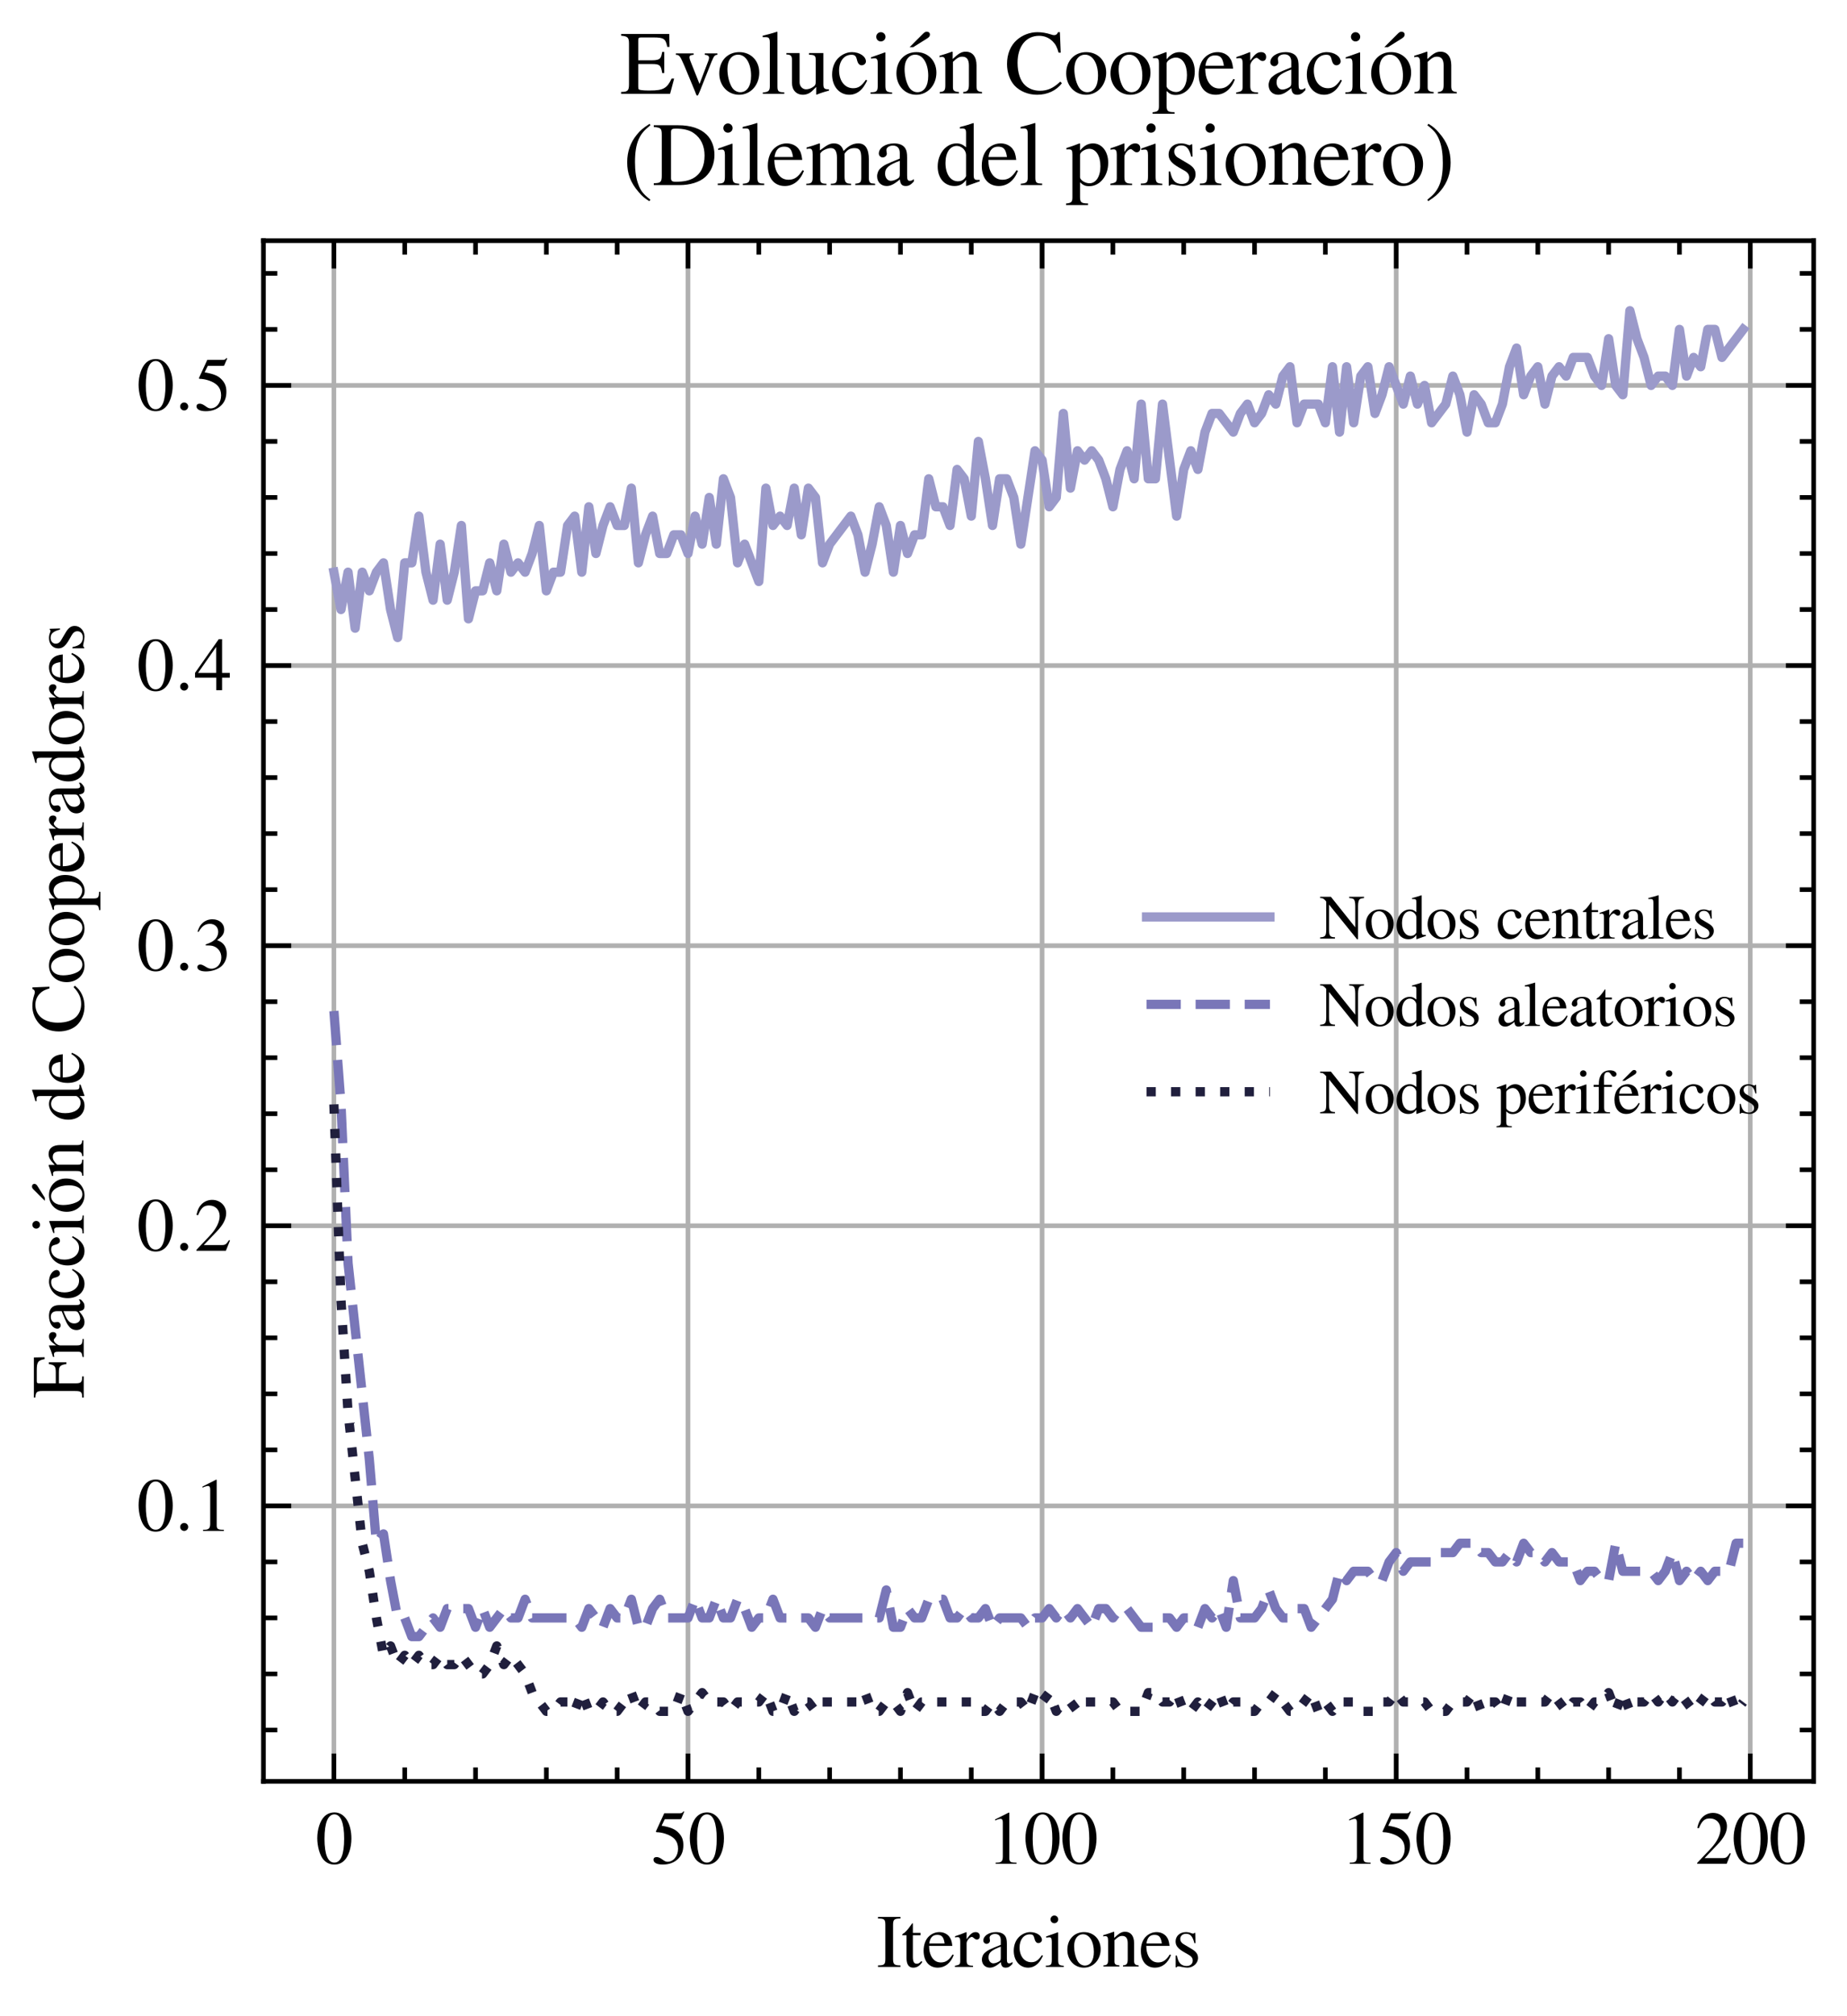 <?xml version="1.0" encoding="utf-8" standalone="no"?>
<!DOCTYPE svg PUBLIC "-//W3C//DTD SVG 1.1//EN"
  "http://www.w3.org/Graphics/SVG/1.1/DTD/svg11.dtd">
<svg xmlns:xlink="http://www.w3.org/1999/xlink" width="199.447pt" height="217.662pt" viewBox="0 0 199.447 217.662" xmlns="http://www.w3.org/2000/svg" version="1.1">
 <defs>
  <style type="text/css">*{stroke-linejoin: round; stroke-linecap: butt}</style>
 </defs>
 <g id="figure_1">
  <g id="patch_1">
   <path d="M 0 217.662 
L 199.447 217.662 
L 199.447 0 
L 0 0 
z
" style="fill: #ffffff"/>
  </g>
  <g id="axes_1">
   <g id="patch_2">
    <path d="M 28.447 192.304 
L 195.847 192.304 
L 195.847 25.984 
L 28.447 25.984 
z
" style="fill: #ffffff"/>
   </g>
   <g id="matplotlib.axis_1">
    <g id="xtick_1">
     <g id="line2d_1">
      <path d="M 36.056 192.304 
L 36.056 25.984 
" clip-path="url(#p2ba4da1da6)" style="fill: none; stroke: #b0b0b0; stroke-width: 0.5; stroke-linecap: square"/>
     </g>
     <g id="line2d_2">
      <defs>
       <path id="mba66b3a5b1" d="M 0 0 
L 0 -3 
" style="stroke: #000000; stroke-width: 0.5"/>
      </defs>
      <g>
       <use xlink:href="#mba66b3a5b1" x="36.056" y="192.304" style="stroke: #000000; stroke-width: 0.5"/>
      </g>
     </g>
     <g id="line2d_3">
      <defs>
       <path id="m5f0fb9d1da" d="M 0 0 
L 0 3 
" style="stroke: #000000; stroke-width: 0.5"/>
      </defs>
      <g>
       <use xlink:href="#m5f0fb9d1da" x="36.056" y="25.984" style="stroke: #000000; stroke-width: 0.5"/>
      </g>
     </g>
     <g id="text_1">
      <!-- $\mathdefault{0}$ -->
      <g transform="translate(34.063 201.208) scale(0.08 -0.08)">
       <defs>
        <path id="NimbusRomNo9L-Regu-30" d="M 1626 4352 
C 1274 4352 1005 4244 768 4020 
C 397 3661 154 2925 154 2176 
C 154 1479 365 730 666 372 
C 902 90 1229 -64 1600 -64 
C 1926 -64 2202 45 2432 269 
C 2803 621 3046 1364 3046 2138 
C 3046 3450 2464 4352 1626 4352 
z
M 1606 4186 
C 2144 4186 2432 3463 2432 2125 
C 2432 788 2150 103 1600 103 
C 1050 103 768 788 768 2119 
C 768 3476 1056 4186 1606 4186 
z
" transform="scale(0.016)"/>
       </defs>
       <use xlink:href="#NimbusRomNo9L-Regu-30" transform="scale(0.996)"/>
      </g>
     </g>
    </g>
    <g id="xtick_2">
     <g id="line2d_4">
      <path d="M 74.292 192.304 
L 74.292 25.984 
" clip-path="url(#p2ba4da1da6)" style="fill: none; stroke: #b0b0b0; stroke-width: 0.5; stroke-linecap: square"/>
     </g>
     <g id="line2d_5">
      <g>
       <use xlink:href="#mba66b3a5b1" x="74.292" y="192.304" style="stroke: #000000; stroke-width: 0.5"/>
      </g>
     </g>
     <g id="line2d_6">
      <g>
       <use xlink:href="#m5f0fb9d1da" x="74.292" y="25.984" style="stroke: #000000; stroke-width: 0.5"/>
      </g>
     </g>
     <g id="text_2">
      <!-- $\mathdefault{50}$ -->
      <g transform="translate(70.307 201.208) scale(0.08 -0.08)">
       <defs>
        <path id="NimbusRomNo9L-Regu-35" d="M 1158 3776 
L 2413 3776 
C 2515 3776 2541 3789 2560 3834 
L 2803 4403 
L 2746 4448 
C 2650 4314 2586 4282 2451 4282 
L 1114 4282 
L 416 2759 
C 410 2746 410 2740 410 2727 
C 410 2695 435 2676 486 2676 
C 691 2676 947 2631 1210 2547 
C 1946 2309 2285 1910 2285 1274 
C 2285 656 1894 173 1395 173 
C 1267 173 1158 218 966 360 
C 762 508 614 572 480 572 
C 294 572 205 495 205 334 
C 205 90 506 -64 986 -64 
C 1523 -64 1984 110 2304 438 
C 2598 728 2733 1094 2733 1583 
C 2733 2046 2611 2342 2291 2663 
C 2010 2947 1645 3094 890 3229 
L 1158 3776 
z
" transform="scale(0.016)"/>
       </defs>
       <use xlink:href="#NimbusRomNo9L-Regu-35" transform="scale(0.996)"/>
       <use xlink:href="#NimbusRomNo9L-Regu-30" transform="translate(49.813 0) scale(0.996)"/>
      </g>
     </g>
    </g>
    <g id="xtick_3">
     <g id="line2d_7">
      <path d="M 112.529 192.304 
L 112.529 25.984 
" clip-path="url(#p2ba4da1da6)" style="fill: none; stroke: #b0b0b0; stroke-width: 0.5; stroke-linecap: square"/>
     </g>
     <g id="line2d_8">
      <g>
       <use xlink:href="#mba66b3a5b1" x="112.529" y="192.304" style="stroke: #000000; stroke-width: 0.5"/>
      </g>
     </g>
     <g id="line2d_9">
      <g>
       <use xlink:href="#m5f0fb9d1da" x="112.529" y="25.984" style="stroke: #000000; stroke-width: 0.5"/>
      </g>
     </g>
     <g id="text_3">
      <!-- $\mathdefault{100}$ -->
      <g transform="translate(106.551 201.208) scale(0.08 -0.08)">
       <defs>
        <path id="NimbusRomNo9L-Regu-31" d="M 1862 4339 
L 710 3757 
L 710 3667 
C 787 3699 858 3725 883 3738 
C 998 3783 1107 3808 1171 3808 
C 1306 3808 1363 3711 1363 3505 
L 1363 592 
C 1363 379 1312 232 1210 173 
C 1114 116 1024 96 755 96 
L 755 0 
L 2522 0 
L 2522 96 
C 2016 96 1914 160 1914 470 
L 1914 4327 
L 1862 4339 
z
" transform="scale(0.016)"/>
       </defs>
       <use xlink:href="#NimbusRomNo9L-Regu-31" transform="scale(0.996)"/>
       <use xlink:href="#NimbusRomNo9L-Regu-30" transform="translate(49.813 0) scale(0.996)"/>
       <use xlink:href="#NimbusRomNo9L-Regu-30" transform="translate(99.626 0) scale(0.996)"/>
      </g>
     </g>
    </g>
    <g id="xtick_4">
     <g id="line2d_10">
      <path d="M 150.766 192.304 
L 150.766 25.984 
" clip-path="url(#p2ba4da1da6)" style="fill: none; stroke: #b0b0b0; stroke-width: 0.5; stroke-linecap: square"/>
     </g>
     <g id="line2d_11">
      <g>
       <use xlink:href="#mba66b3a5b1" x="150.766" y="192.304" style="stroke: #000000; stroke-width: 0.5"/>
      </g>
     </g>
     <g id="line2d_12">
      <g>
       <use xlink:href="#m5f0fb9d1da" x="150.766" y="25.984" style="stroke: #000000; stroke-width: 0.5"/>
      </g>
     </g>
     <g id="text_4">
      <!-- $\mathdefault{150}$ -->
      <g transform="translate(144.788 201.208) scale(0.08 -0.08)">
       <use xlink:href="#NimbusRomNo9L-Regu-31" transform="scale(0.996)"/>
       <use xlink:href="#NimbusRomNo9L-Regu-35" transform="translate(49.813 0) scale(0.996)"/>
       <use xlink:href="#NimbusRomNo9L-Regu-30" transform="translate(99.626 0) scale(0.996)"/>
      </g>
     </g>
    </g>
    <g id="xtick_5">
     <g id="line2d_13">
      <path d="M 189.002 192.304 
L 189.002 25.984 
" clip-path="url(#p2ba4da1da6)" style="fill: none; stroke: #b0b0b0; stroke-width: 0.5; stroke-linecap: square"/>
     </g>
     <g id="line2d_14">
      <g>
       <use xlink:href="#mba66b3a5b1" x="189.002" y="192.304" style="stroke: #000000; stroke-width: 0.5"/>
      </g>
     </g>
     <g id="line2d_15">
      <g>
       <use xlink:href="#m5f0fb9d1da" x="189.002" y="25.984" style="stroke: #000000; stroke-width: 0.5"/>
      </g>
     </g>
     <g id="text_5">
      <!-- $\mathdefault{200}$ -->
      <g transform="translate(183.025 201.208) scale(0.08 -0.08)">
       <defs>
        <path id="NimbusRomNo9L-Regu-32" d="M 3040 875 
L 2957 907 
C 2720 544 2637 486 2349 486 
L 819 486 
L 1894 1609 
C 2464 2202 2714 2687 2714 3185 
C 2714 3823 2195 4313 1530 4313 
C 1178 4313 845 4173 608 3918 
C 403 3700 307 3496 198 3043 
L 333 3011 
C 589 3636 819 3840 1261 3840 
C 1798 3840 2163 3476 2163 2940 
C 2163 2443 1869 1850 1331 1282 
L 192 77 
L 192 0 
L 2688 0 
L 3040 875 
z
" transform="scale(0.016)"/>
       </defs>
       <use xlink:href="#NimbusRomNo9L-Regu-32" transform="scale(0.996)"/>
       <use xlink:href="#NimbusRomNo9L-Regu-30" transform="translate(49.813 0) scale(0.996)"/>
       <use xlink:href="#NimbusRomNo9L-Regu-30" transform="translate(99.626 0) scale(0.996)"/>
      </g>
     </g>
    </g>
    <g id="xtick_6">
     <g id="line2d_16">
      <defs>
       <path id="m2d4d03f9f7" d="M 0 0 
L 0 -1.5 
" style="stroke: #000000; stroke-width: 0.5"/>
      </defs>
      <g>
       <use xlink:href="#m2d4d03f9f7" x="43.703" y="192.304" style="stroke: #000000; stroke-width: 0.5"/>
      </g>
     </g>
     <g id="line2d_17">
      <defs>
       <path id="mbb97d70b2d" d="M 0 0 
L 0 1.5 
" style="stroke: #000000; stroke-width: 0.5"/>
      </defs>
      <g>
       <use xlink:href="#mbb97d70b2d" x="43.703" y="25.984" style="stroke: #000000; stroke-width: 0.5"/>
      </g>
     </g>
    </g>
    <g id="xtick_7">
     <g id="line2d_18">
      <g>
       <use xlink:href="#m2d4d03f9f7" x="51.35" y="192.304" style="stroke: #000000; stroke-width: 0.5"/>
      </g>
     </g>
     <g id="line2d_19">
      <g>
       <use xlink:href="#mbb97d70b2d" x="51.35" y="25.984" style="stroke: #000000; stroke-width: 0.5"/>
      </g>
     </g>
    </g>
    <g id="xtick_8">
     <g id="line2d_20">
      <g>
       <use xlink:href="#m2d4d03f9f7" x="58.998" y="192.304" style="stroke: #000000; stroke-width: 0.5"/>
      </g>
     </g>
     <g id="line2d_21">
      <g>
       <use xlink:href="#mbb97d70b2d" x="58.998" y="25.984" style="stroke: #000000; stroke-width: 0.5"/>
      </g>
     </g>
    </g>
    <g id="xtick_9">
     <g id="line2d_22">
      <g>
       <use xlink:href="#m2d4d03f9f7" x="66.645" y="192.304" style="stroke: #000000; stroke-width: 0.5"/>
      </g>
     </g>
     <g id="line2d_23">
      <g>
       <use xlink:href="#mbb97d70b2d" x="66.645" y="25.984" style="stroke: #000000; stroke-width: 0.5"/>
      </g>
     </g>
    </g>
    <g id="xtick_10">
     <g id="line2d_24">
      <g>
       <use xlink:href="#m2d4d03f9f7" x="81.94" y="192.304" style="stroke: #000000; stroke-width: 0.5"/>
      </g>
     </g>
     <g id="line2d_25">
      <g>
       <use xlink:href="#mbb97d70b2d" x="81.94" y="25.984" style="stroke: #000000; stroke-width: 0.5"/>
      </g>
     </g>
    </g>
    <g id="xtick_11">
     <g id="line2d_26">
      <g>
       <use xlink:href="#m2d4d03f9f7" x="89.587" y="192.304" style="stroke: #000000; stroke-width: 0.5"/>
      </g>
     </g>
     <g id="line2d_27">
      <g>
       <use xlink:href="#mbb97d70b2d" x="89.587" y="25.984" style="stroke: #000000; stroke-width: 0.5"/>
      </g>
     </g>
    </g>
    <g id="xtick_12">
     <g id="line2d_28">
      <g>
       <use xlink:href="#m2d4d03f9f7" x="97.234" y="192.304" style="stroke: #000000; stroke-width: 0.5"/>
      </g>
     </g>
     <g id="line2d_29">
      <g>
       <use xlink:href="#mbb97d70b2d" x="97.234" y="25.984" style="stroke: #000000; stroke-width: 0.5"/>
      </g>
     </g>
    </g>
    <g id="xtick_13">
     <g id="line2d_30">
      <g>
       <use xlink:href="#m2d4d03f9f7" x="104.882" y="192.304" style="stroke: #000000; stroke-width: 0.5"/>
      </g>
     </g>
     <g id="line2d_31">
      <g>
       <use xlink:href="#mbb97d70b2d" x="104.882" y="25.984" style="stroke: #000000; stroke-width: 0.5"/>
      </g>
     </g>
    </g>
    <g id="xtick_14">
     <g id="line2d_32">
      <g>
       <use xlink:href="#m2d4d03f9f7" x="120.176" y="192.304" style="stroke: #000000; stroke-width: 0.5"/>
      </g>
     </g>
     <g id="line2d_33">
      <g>
       <use xlink:href="#mbb97d70b2d" x="120.176" y="25.984" style="stroke: #000000; stroke-width: 0.5"/>
      </g>
     </g>
    </g>
    <g id="xtick_15">
     <g id="line2d_34">
      <g>
       <use xlink:href="#m2d4d03f9f7" x="127.824" y="192.304" style="stroke: #000000; stroke-width: 0.5"/>
      </g>
     </g>
     <g id="line2d_35">
      <g>
       <use xlink:href="#mbb97d70b2d" x="127.824" y="25.984" style="stroke: #000000; stroke-width: 0.5"/>
      </g>
     </g>
    </g>
    <g id="xtick_16">
     <g id="line2d_36">
      <g>
       <use xlink:href="#m2d4d03f9f7" x="135.471" y="192.304" style="stroke: #000000; stroke-width: 0.5"/>
      </g>
     </g>
     <g id="line2d_37">
      <g>
       <use xlink:href="#mbb97d70b2d" x="135.471" y="25.984" style="stroke: #000000; stroke-width: 0.5"/>
      </g>
     </g>
    </g>
    <g id="xtick_17">
     <g id="line2d_38">
      <g>
       <use xlink:href="#m2d4d03f9f7" x="143.118" y="192.304" style="stroke: #000000; stroke-width: 0.5"/>
      </g>
     </g>
     <g id="line2d_39">
      <g>
       <use xlink:href="#mbb97d70b2d" x="143.118" y="25.984" style="stroke: #000000; stroke-width: 0.5"/>
      </g>
     </g>
    </g>
    <g id="xtick_18">
     <g id="line2d_40">
      <g>
       <use xlink:href="#m2d4d03f9f7" x="158.413" y="192.304" style="stroke: #000000; stroke-width: 0.5"/>
      </g>
     </g>
     <g id="line2d_41">
      <g>
       <use xlink:href="#mbb97d70b2d" x="158.413" y="25.984" style="stroke: #000000; stroke-width: 0.5"/>
      </g>
     </g>
    </g>
    <g id="xtick_19">
     <g id="line2d_42">
      <g>
       <use xlink:href="#m2d4d03f9f7" x="166.06" y="192.304" style="stroke: #000000; stroke-width: 0.5"/>
      </g>
     </g>
     <g id="line2d_43">
      <g>
       <use xlink:href="#mbb97d70b2d" x="166.06" y="25.984" style="stroke: #000000; stroke-width: 0.5"/>
      </g>
     </g>
    </g>
    <g id="xtick_20">
     <g id="line2d_44">
      <g>
       <use xlink:href="#m2d4d03f9f7" x="173.708" y="192.304" style="stroke: #000000; stroke-width: 0.5"/>
      </g>
     </g>
     <g id="line2d_45">
      <g>
       <use xlink:href="#mbb97d70b2d" x="173.708" y="25.984" style="stroke: #000000; stroke-width: 0.5"/>
      </g>
     </g>
    </g>
    <g id="xtick_21">
     <g id="line2d_46">
      <g>
       <use xlink:href="#m2d4d03f9f7" x="181.355" y="192.304" style="stroke: #000000; stroke-width: 0.5"/>
      </g>
     </g>
     <g id="line2d_47">
      <g>
       <use xlink:href="#mbb97d70b2d" x="181.355" y="25.984" style="stroke: #000000; stroke-width: 0.5"/>
      </g>
     </g>
    </g>
    <g id="text_6">
     <!-- Iteraciones -->
     <g transform="translate(94.664 212.337) scale(0.08 -0.08)">
      <defs>
       <path id="NimbusRomNo9L-Regu-49" d="M 736 689 
C 736 206 653 128 115 128 
L 115 0 
L 2016 0 
L 2016 128 
C 1491 128 1389 217 1389 688 
L 1389 3542 
C 1389 4012 1478 4096 2016 4096 
L 2016 4231 
L 115 4231 
L 115 4096 
C 659 4096 736 4026 736 3548 
L 736 689 
z
" transform="scale(0.016)"/>
       <path id="NimbusRomNo9L-Regu-74" d="M 1632 2880 
L 986 2880 
L 986 3622 
C 986 3686 979 3706 941 3706 
C 896 3648 858 3590 813 3526 
C 570 3174 294 2867 192 2841 
C 122 2794 83 2748 83 2715 
C 83 2695 90 2682 109 2682 
L 448 2682 
L 448 751 
C 448 212 640 -64 1018 -64 
C 1331 -64 1574 90 1786 423 
L 1702 493 
C 1568 333 1459 269 1318 269 
C 1082 269 986 443 986 847 
L 986 2682 
L 1632 2682 
L 1632 2880 
z
" transform="scale(0.016)"/>
       <path id="NimbusRomNo9L-Regu-65" d="M 2611 1053 
C 2304 564 2029 378 1619 378 
C 1254 378 979 564 794 930 
C 678 1174 634 1386 621 1779 
L 2592 1779 
C 2541 2193 2477 2377 2317 2581 
C 2125 2811 1830 2944 1498 2944 
C 1178 2944 877 2829 634 2611 
C 333 2349 160 1894 160 1370 
C 160 486 621 -64 1357 -64 
C 1965 -64 2445 315 2714 1008 
L 2611 1053 
z
M 634 1984 
C 704 2479 922 2714 1312 2714 
C 1702 2714 1856 2535 1939 1984 
L 634 1984 
z
" transform="scale(0.016)"/>
       <path id="NimbusRomNo9L-Regu-72" d="M 45 2496 
C 134 2515 192 2522 269 2522 
C 429 2522 486 2419 486 2138 
L 486 538 
C 486 218 442 173 32 96 
L 32 0 
L 1568 0 
L 1568 102 
C 1133 102 1024 199 1024 565 
L 1024 2013 
C 1024 2219 1299 2541 1472 2541 
C 1510 2541 1568 2509 1638 2445 
C 1741 2355 1811 2317 1894 2317 
C 2048 2317 2144 2426 2144 2605 
C 2144 2816 2010 2944 1792 2944 
C 1523 2944 1338 2797 1024 2343 
L 1024 2931 
L 992 2944 
C 653 2803 422 2721 45 2599 
L 45 2496 
z
" transform="scale(0.016)"/>
       <path id="NimbusRomNo9L-Regu-61" d="M 2829 423 
C 2720 333 2643 301 2547 301 
C 2400 301 2355 390 2355 672 
L 2355 1920 
C 2355 2253 2323 2438 2227 2592 
C 2086 2822 1811 2944 1434 2944 
C 832 2944 358 2630 358 2227 
C 358 2080 486 1952 634 1952 
C 787 1952 922 2080 922 2221 
C 922 2246 915 2278 909 2323 
C 896 2381 890 2432 890 2477 
C 890 2650 1094 2790 1350 2790 
C 1664 2790 1837 2605 1837 2259 
L 1837 1869 
C 851 1472 742 1421 467 1178 
C 326 1050 237 832 237 621 
C 237 218 518 -64 909 -64 
C 1190 -64 1453 70 1843 403 
C 1875 70 1990 -64 2253 -64 
C 2470 -64 2605 13 2829 256 
L 2829 423 
z
M 1837 783 
C 1837 584 1805 526 1670 449 
C 1517 359 1338 301 1203 301 
C 979 301 800 520 800 796 
L 800 822 
C 800 1201 1062 1433 1837 1715 
L 1837 783 
z
" transform="scale(0.016)"/>
       <path id="NimbusRomNo9L-Regu-63" d="M 2547 998 
C 2240 550 2010 397 1645 397 
C 1062 397 653 909 653 1645 
C 653 2304 1005 2758 1523 2758 
C 1754 2758 1837 2688 1901 2451 
L 1939 2310 
C 1990 2131 2106 2016 2240 2016 
C 2406 2016 2547 2138 2547 2285 
C 2547 2643 2099 2944 1562 2944 
C 1248 2944 922 2816 659 2586 
C 339 2304 160 1869 160 1363 
C 160 531 666 -64 1376 -64 
C 1664 -64 1920 38 2150 237 
C 2323 390 2445 563 2637 941 
L 2547 998 
z
" transform="scale(0.016)"/>
       <path id="NimbusRomNo9L-Regu-69" d="M 1120 2929 
L 128 2579 
L 128 2484 
L 179 2490 
C 256 2502 339 2509 397 2509 
C 550 2509 608 2406 608 2125 
L 608 640 
C 608 179 544 109 102 109 
L 102 0 
L 1619 0 
L 1619 96 
C 1197 128 1146 191 1146 650 
L 1146 2910 
L 1120 2929 
z
M 819 4352 
C 646 4352 499 4205 499 4026 
C 499 3847 640 3699 819 3699 
C 1005 3699 1152 3840 1152 4026 
C 1152 4205 1005 4352 819 4352 
z
" transform="scale(0.016)"/>
       <path id="NimbusRomNo9L-Regu-6f" d="M 1600 2944 
C 768 2944 186 2330 186 1446 
C 186 582 781 -64 1587 -64 
C 2394 -64 3008 614 3008 1498 
C 3008 2336 2419 2944 1600 2944 
z
M 1517 2765 
C 2054 2765 2432 2150 2432 1274 
C 2432 550 2144 115 1664 115 
C 1414 115 1178 269 1043 525 
C 864 858 762 1306 762 1760 
C 762 2368 1062 2765 1517 2765 
z
" transform="scale(0.016)"/>
       <path id="NimbusRomNo9L-Regu-6e" d="M 102 2579 
C 141 2598 205 2605 275 2605 
C 454 2605 512 2509 512 2195 
L 512 608 
C 512 243 442 154 115 128 
L 115 32 
L 1472 32 
L 1472 128 
C 1146 154 1050 230 1050 461 
L 1050 2259 
C 1357 2547 1498 2624 1709 2624 
C 2022 2624 2176 2426 2176 2003 
L 2176 666 
C 2176 262 2093 154 1773 128 
L 1773 32 
L 3104 32 
L 3104 128 
C 2790 160 2714 237 2714 550 
L 2714 2016 
C 2714 2618 2432 2976 1958 2976 
C 1664 2976 1466 2867 1030 2458 
L 1030 2963 
L 986 2976 
C 672 2861 454 2790 102 2688 
L 102 2579 
z
" transform="scale(0.016)"/>
       <path id="NimbusRomNo9L-Regu-73" d="M 2016 2010 
L 1990 2880 
L 1920 2880 
L 1907 2867 
C 1850 2822 1843 2816 1818 2816 
C 1779 2816 1715 2829 1645 2861 
C 1504 2915 1363 2944 1197 2944 
C 691 2944 326 2616 326 2154 
C 326 1796 531 1539 1075 1231 
L 1446 1020 
C 1670 892 1779 737 1779 539 
C 1779 256 1574 77 1248 77 
C 1030 77 832 159 710 298 
C 576 455 518 600 435 960 
L 333 960 
L 333 -39 
L 416 -39 
C 461 33 486 48 563 48 
C 621 48 710 35 858 -2 
C 1037 -39 1210 -64 1325 -64 
C 1818 -64 2227 308 2227 757 
C 2227 1077 2074 1289 1690 1520 
L 998 1930 
C 819 2033 723 2194 723 2367 
C 723 2624 922 2803 1216 2803 
C 1581 2803 1773 2583 1920 2010 
L 2016 2010 
z
" transform="scale(0.016)"/>
      </defs>
      <use xlink:href="#NimbusRomNo9L-Regu-49" transform="scale(0.996)"/>
      <use xlink:href="#NimbusRomNo9L-Regu-74" transform="translate(33.175 0) scale(0.996)"/>
      <use xlink:href="#NimbusRomNo9L-Regu-65" transform="translate(60.87 0) scale(0.996)"/>
      <use xlink:href="#NimbusRomNo9L-Regu-72" transform="translate(105.104 0) scale(0.996)"/>
      <use xlink:href="#NimbusRomNo9L-Regu-61" transform="translate(138.279 0) scale(0.996)"/>
      <use xlink:href="#NimbusRomNo9L-Regu-63" transform="translate(182.513 0) scale(0.996)"/>
      <use xlink:href="#NimbusRomNo9L-Regu-69" transform="translate(226.746 0) scale(0.996)"/>
      <use xlink:href="#NimbusRomNo9L-Regu-6f" transform="translate(254.442 0) scale(0.996)"/>
      <use xlink:href="#NimbusRomNo9L-Regu-6e" transform="translate(304.255 0) scale(0.996)"/>
      <use xlink:href="#NimbusRomNo9L-Regu-65" transform="translate(354.068 0) scale(0.996)"/>
      <use xlink:href="#NimbusRomNo9L-Regu-73" transform="translate(398.301 0) scale(0.996)"/>
     </g>
    </g>
   </g>
   <g id="matplotlib.axis_2">
    <g id="ytick_1">
     <g id="line2d_48">
      <path d="M 28.447 162.568 
L 195.847 162.568 
" clip-path="url(#p2ba4da1da6)" style="fill: none; stroke: #b0b0b0; stroke-width: 0.5; stroke-linecap: square"/>
     </g>
     <g id="line2d_49">
      <defs>
       <path id="md5d9334c69" d="M 0 0 
L 3 0 
" style="stroke: #000000; stroke-width: 0.5"/>
      </defs>
      <g>
       <use xlink:href="#md5d9334c69" x="28.447" y="162.568" style="stroke: #000000; stroke-width: 0.5"/>
      </g>
     </g>
     <g id="line2d_50">
      <defs>
       <path id="m71a3496595" d="M 0 0 
L -3 0 
" style="stroke: #000000; stroke-width: 0.5"/>
      </defs>
      <g>
       <use xlink:href="#m71a3496595" x="195.847" y="162.568" style="stroke: #000000; stroke-width: 0.5"/>
      </g>
     </g>
     <g id="text_7">
      <!-- $\mathdefault{0.1}$ -->
      <g transform="translate(14.769 165.27) scale(0.08 -0.08)">
       <defs>
        <path id="CMMI10-3a" d="M 1229 338 
C 1229 522 1075 675 890 675 
C 704 675 550 522 550 338 
C 550 153 704 0 890 0 
C 1075 0 1229 153 1229 338 
z
" transform="scale(0.016)"/>
       </defs>
       <use xlink:href="#NimbusRomNo9L-Regu-30" transform="scale(0.996)"/>
       <use xlink:href="#CMMI10-3a" transform="translate(49.813 0) scale(0.996)"/>
       <use xlink:href="#NimbusRomNo9L-Regu-31" transform="translate(77.409 0) scale(0.996)"/>
      </g>
     </g>
    </g>
    <g id="ytick_2">
     <g id="line2d_51">
      <path d="M 28.447 132.328 
L 195.847 132.328 
" clip-path="url(#p2ba4da1da6)" style="fill: none; stroke: #b0b0b0; stroke-width: 0.5; stroke-linecap: square"/>
     </g>
     <g id="line2d_52">
      <g>
       <use xlink:href="#md5d9334c69" x="28.447" y="132.328" style="stroke: #000000; stroke-width: 0.5"/>
      </g>
     </g>
     <g id="line2d_53">
      <g>
       <use xlink:href="#m71a3496595" x="195.847" y="132.328" style="stroke: #000000; stroke-width: 0.5"/>
      </g>
     </g>
     <g id="text_8">
      <!-- $\mathdefault{0.2}$ -->
      <g transform="translate(14.769 135.03) scale(0.08 -0.08)">
       <use xlink:href="#NimbusRomNo9L-Regu-30" transform="scale(0.996)"/>
       <use xlink:href="#CMMI10-3a" transform="translate(49.813 0) scale(0.996)"/>
       <use xlink:href="#NimbusRomNo9L-Regu-32" transform="translate(77.409 0) scale(0.996)"/>
      </g>
     </g>
    </g>
    <g id="ytick_3">
     <g id="line2d_54">
      <path d="M 28.447 102.088 
L 195.847 102.088 
" clip-path="url(#p2ba4da1da6)" style="fill: none; stroke: #b0b0b0; stroke-width: 0.5; stroke-linecap: square"/>
     </g>
     <g id="line2d_55">
      <g>
       <use xlink:href="#md5d9334c69" x="28.447" y="102.088" style="stroke: #000000; stroke-width: 0.5"/>
      </g>
     </g>
     <g id="line2d_56">
      <g>
       <use xlink:href="#m71a3496595" x="195.847" y="102.088" style="stroke: #000000; stroke-width: 0.5"/>
      </g>
     </g>
     <g id="text_9">
      <!-- $\mathdefault{0.3}$ -->
      <g transform="translate(14.769 104.79) scale(0.08 -0.08)">
       <defs>
        <path id="NimbusRomNo9L-Regu-33" d="M 979 2138 
C 1357 2138 1504 2125 1658 2068 
C 2054 1927 2304 1562 2304 1120 
C 2304 583 1939 167 1466 167 
C 1293 167 1165 212 928 365 
C 736 480 627 525 518 525 
C 371 525 275 436 275 301 
C 275 77 550 -64 998 -64 
C 1491 -64 1997 103 2298 365 
C 2598 628 2765 999 2765 1428 
C 2765 1754 2662 2055 2477 2253 
C 2349 2394 2227 2471 1946 2592 
C 2387 2893 2547 3130 2547 3476 
C 2547 3994 2138 4352 1549 4352 
C 1229 4352 947 4244 717 4039 
C 525 3866 429 3699 288 3315 
L 384 3290 
C 646 3757 934 3968 1338 3968 
C 1754 3968 2042 3687 2042 3284 
C 2042 3053 1946 2823 1786 2663 
C 1594 2471 1414 2375 979 2221 
L 979 2138 
z
" transform="scale(0.016)"/>
       </defs>
       <use xlink:href="#NimbusRomNo9L-Regu-30" transform="scale(0.996)"/>
       <use xlink:href="#CMMI10-3a" transform="translate(49.813 0) scale(0.996)"/>
       <use xlink:href="#NimbusRomNo9L-Regu-33" transform="translate(77.409 0) scale(0.996)"/>
      </g>
     </g>
    </g>
    <g id="ytick_4">
     <g id="line2d_57">
      <path d="M 28.447 71.848 
L 195.847 71.848 
" clip-path="url(#p2ba4da1da6)" style="fill: none; stroke: #b0b0b0; stroke-width: 0.5; stroke-linecap: square"/>
     </g>
     <g id="line2d_58">
      <g>
       <use xlink:href="#md5d9334c69" x="28.447" y="71.848" style="stroke: #000000; stroke-width: 0.5"/>
      </g>
     </g>
     <g id="line2d_59">
      <g>
       <use xlink:href="#m71a3496595" x="195.847" y="71.848" style="stroke: #000000; stroke-width: 0.5"/>
      </g>
     </g>
     <g id="text_10">
      <!-- $\mathdefault{0.4}$ -->
      <g transform="translate(14.769 74.55) scale(0.08 -0.08)">
       <defs>
        <path id="NimbusRomNo9L-Regu-34" d="M 3021 1497 
L 2368 1497 
L 2368 4352 
L 2086 4352 
L 77 1497 
L 77 1088 
L 1875 1088 
L 1875 32 
L 2368 32 
L 2368 1088 
L 3021 1088 
L 3021 1497 
z
M 1869 1497 
L 333 1497 
L 1869 3698 
L 1869 1497 
z
" transform="scale(0.016)"/>
       </defs>
       <use xlink:href="#NimbusRomNo9L-Regu-30" transform="scale(0.996)"/>
       <use xlink:href="#CMMI10-3a" transform="translate(49.813 0) scale(0.996)"/>
       <use xlink:href="#NimbusRomNo9L-Regu-34" transform="translate(77.409 0) scale(0.996)"/>
      </g>
     </g>
    </g>
    <g id="ytick_5">
     <g id="line2d_60">
      <path d="M 28.447 41.608 
L 195.847 41.608 
" clip-path="url(#p2ba4da1da6)" style="fill: none; stroke: #b0b0b0; stroke-width: 0.5; stroke-linecap: square"/>
     </g>
     <g id="line2d_61">
      <g>
       <use xlink:href="#md5d9334c69" x="28.447" y="41.608" style="stroke: #000000; stroke-width: 0.5"/>
      </g>
     </g>
     <g id="line2d_62">
      <g>
       <use xlink:href="#m71a3496595" x="195.847" y="41.608" style="stroke: #000000; stroke-width: 0.5"/>
      </g>
     </g>
     <g id="text_11">
      <!-- $\mathdefault{0.5}$ -->
      <g transform="translate(14.769 44.31) scale(0.08 -0.08)">
       <use xlink:href="#NimbusRomNo9L-Regu-30" transform="scale(0.996)"/>
       <use xlink:href="#CMMI10-3a" transform="translate(49.813 0) scale(0.996)"/>
       <use xlink:href="#NimbusRomNo9L-Regu-35" transform="translate(77.409 0) scale(0.996)"/>
      </g>
     </g>
    </g>
    <g id="ytick_6">
     <g id="line2d_63">
      <defs>
       <path id="me1fe168b78" d="M 0 0 
L 1.5 0 
" style="stroke: #000000; stroke-width: 0.5"/>
      </defs>
      <g>
       <use xlink:href="#me1fe168b78" x="28.447" y="186.76" style="stroke: #000000; stroke-width: 0.5"/>
      </g>
     </g>
     <g id="line2d_64">
      <defs>
       <path id="md36fe25cfb" d="M 0 0 
L -1.5 0 
" style="stroke: #000000; stroke-width: 0.5"/>
      </defs>
      <g>
       <use xlink:href="#md36fe25cfb" x="195.847" y="186.76" style="stroke: #000000; stroke-width: 0.5"/>
      </g>
     </g>
    </g>
    <g id="ytick_7">
     <g id="line2d_65">
      <g>
       <use xlink:href="#me1fe168b78" x="28.447" y="180.712" style="stroke: #000000; stroke-width: 0.5"/>
      </g>
     </g>
     <g id="line2d_66">
      <g>
       <use xlink:href="#md36fe25cfb" x="195.847" y="180.712" style="stroke: #000000; stroke-width: 0.5"/>
      </g>
     </g>
    </g>
    <g id="ytick_8">
     <g id="line2d_67">
      <g>
       <use xlink:href="#me1fe168b78" x="28.447" y="174.664" style="stroke: #000000; stroke-width: 0.5"/>
      </g>
     </g>
     <g id="line2d_68">
      <g>
       <use xlink:href="#md36fe25cfb" x="195.847" y="174.664" style="stroke: #000000; stroke-width: 0.5"/>
      </g>
     </g>
    </g>
    <g id="ytick_9">
     <g id="line2d_69">
      <g>
       <use xlink:href="#me1fe168b78" x="28.447" y="168.616" style="stroke: #000000; stroke-width: 0.5"/>
      </g>
     </g>
     <g id="line2d_70">
      <g>
       <use xlink:href="#md36fe25cfb" x="195.847" y="168.616" style="stroke: #000000; stroke-width: 0.5"/>
      </g>
     </g>
    </g>
    <g id="ytick_10">
     <g id="line2d_71">
      <g>
       <use xlink:href="#me1fe168b78" x="28.447" y="156.52" style="stroke: #000000; stroke-width: 0.5"/>
      </g>
     </g>
     <g id="line2d_72">
      <g>
       <use xlink:href="#md36fe25cfb" x="195.847" y="156.52" style="stroke: #000000; stroke-width: 0.5"/>
      </g>
     </g>
    </g>
    <g id="ytick_11">
     <g id="line2d_73">
      <g>
       <use xlink:href="#me1fe168b78" x="28.447" y="150.472" style="stroke: #000000; stroke-width: 0.5"/>
      </g>
     </g>
     <g id="line2d_74">
      <g>
       <use xlink:href="#md36fe25cfb" x="195.847" y="150.472" style="stroke: #000000; stroke-width: 0.5"/>
      </g>
     </g>
    </g>
    <g id="ytick_12">
     <g id="line2d_75">
      <g>
       <use xlink:href="#me1fe168b78" x="28.447" y="144.424" style="stroke: #000000; stroke-width: 0.5"/>
      </g>
     </g>
     <g id="line2d_76">
      <g>
       <use xlink:href="#md36fe25cfb" x="195.847" y="144.424" style="stroke: #000000; stroke-width: 0.5"/>
      </g>
     </g>
    </g>
    <g id="ytick_13">
     <g id="line2d_77">
      <g>
       <use xlink:href="#me1fe168b78" x="28.447" y="138.376" style="stroke: #000000; stroke-width: 0.5"/>
      </g>
     </g>
     <g id="line2d_78">
      <g>
       <use xlink:href="#md36fe25cfb" x="195.847" y="138.376" style="stroke: #000000; stroke-width: 0.5"/>
      </g>
     </g>
    </g>
    <g id="ytick_14">
     <g id="line2d_79">
      <g>
       <use xlink:href="#me1fe168b78" x="28.447" y="126.28" style="stroke: #000000; stroke-width: 0.5"/>
      </g>
     </g>
     <g id="line2d_80">
      <g>
       <use xlink:href="#md36fe25cfb" x="195.847" y="126.28" style="stroke: #000000; stroke-width: 0.5"/>
      </g>
     </g>
    </g>
    <g id="ytick_15">
     <g id="line2d_81">
      <g>
       <use xlink:href="#me1fe168b78" x="28.447" y="120.232" style="stroke: #000000; stroke-width: 0.5"/>
      </g>
     </g>
     <g id="line2d_82">
      <g>
       <use xlink:href="#md36fe25cfb" x="195.847" y="120.232" style="stroke: #000000; stroke-width: 0.5"/>
      </g>
     </g>
    </g>
    <g id="ytick_16">
     <g id="line2d_83">
      <g>
       <use xlink:href="#me1fe168b78" x="28.447" y="114.184" style="stroke: #000000; stroke-width: 0.5"/>
      </g>
     </g>
     <g id="line2d_84">
      <g>
       <use xlink:href="#md36fe25cfb" x="195.847" y="114.184" style="stroke: #000000; stroke-width: 0.5"/>
      </g>
     </g>
    </g>
    <g id="ytick_17">
     <g id="line2d_85">
      <g>
       <use xlink:href="#me1fe168b78" x="28.447" y="108.136" style="stroke: #000000; stroke-width: 0.5"/>
      </g>
     </g>
     <g id="line2d_86">
      <g>
       <use xlink:href="#md36fe25cfb" x="195.847" y="108.136" style="stroke: #000000; stroke-width: 0.5"/>
      </g>
     </g>
    </g>
    <g id="ytick_18">
     <g id="line2d_87">
      <g>
       <use xlink:href="#me1fe168b78" x="28.447" y="96.04" style="stroke: #000000; stroke-width: 0.5"/>
      </g>
     </g>
     <g id="line2d_88">
      <g>
       <use xlink:href="#md36fe25cfb" x="195.847" y="96.04" style="stroke: #000000; stroke-width: 0.5"/>
      </g>
     </g>
    </g>
    <g id="ytick_19">
     <g id="line2d_89">
      <g>
       <use xlink:href="#me1fe168b78" x="28.447" y="89.992" style="stroke: #000000; stroke-width: 0.5"/>
      </g>
     </g>
     <g id="line2d_90">
      <g>
       <use xlink:href="#md36fe25cfb" x="195.847" y="89.992" style="stroke: #000000; stroke-width: 0.5"/>
      </g>
     </g>
    </g>
    <g id="ytick_20">
     <g id="line2d_91">
      <g>
       <use xlink:href="#me1fe168b78" x="28.447" y="83.944" style="stroke: #000000; stroke-width: 0.5"/>
      </g>
     </g>
     <g id="line2d_92">
      <g>
       <use xlink:href="#md36fe25cfb" x="195.847" y="83.944" style="stroke: #000000; stroke-width: 0.5"/>
      </g>
     </g>
    </g>
    <g id="ytick_21">
     <g id="line2d_93">
      <g>
       <use xlink:href="#me1fe168b78" x="28.447" y="77.896" style="stroke: #000000; stroke-width: 0.5"/>
      </g>
     </g>
     <g id="line2d_94">
      <g>
       <use xlink:href="#md36fe25cfb" x="195.847" y="77.896" style="stroke: #000000; stroke-width: 0.5"/>
      </g>
     </g>
    </g>
    <g id="ytick_22">
     <g id="line2d_95">
      <g>
       <use xlink:href="#me1fe168b78" x="28.447" y="65.8" style="stroke: #000000; stroke-width: 0.5"/>
      </g>
     </g>
     <g id="line2d_96">
      <g>
       <use xlink:href="#md36fe25cfb" x="195.847" y="65.8" style="stroke: #000000; stroke-width: 0.5"/>
      </g>
     </g>
    </g>
    <g id="ytick_23">
     <g id="line2d_97">
      <g>
       <use xlink:href="#me1fe168b78" x="28.447" y="59.752" style="stroke: #000000; stroke-width: 0.5"/>
      </g>
     </g>
     <g id="line2d_98">
      <g>
       <use xlink:href="#md36fe25cfb" x="195.847" y="59.752" style="stroke: #000000; stroke-width: 0.5"/>
      </g>
     </g>
    </g>
    <g id="ytick_24">
     <g id="line2d_99">
      <g>
       <use xlink:href="#me1fe168b78" x="28.447" y="53.704" style="stroke: #000000; stroke-width: 0.5"/>
      </g>
     </g>
     <g id="line2d_100">
      <g>
       <use xlink:href="#md36fe25cfb" x="195.847" y="53.704" style="stroke: #000000; stroke-width: 0.5"/>
      </g>
     </g>
    </g>
    <g id="ytick_25">
     <g id="line2d_101">
      <g>
       <use xlink:href="#me1fe168b78" x="28.447" y="47.656" style="stroke: #000000; stroke-width: 0.5"/>
      </g>
     </g>
     <g id="line2d_102">
      <g>
       <use xlink:href="#md36fe25cfb" x="195.847" y="47.656" style="stroke: #000000; stroke-width: 0.5"/>
      </g>
     </g>
    </g>
    <g id="ytick_26">
     <g id="line2d_103">
      <g>
       <use xlink:href="#me1fe168b78" x="28.447" y="35.56" style="stroke: #000000; stroke-width: 0.5"/>
      </g>
     </g>
     <g id="line2d_104">
      <g>
       <use xlink:href="#md36fe25cfb" x="195.847" y="35.56" style="stroke: #000000; stroke-width: 0.5"/>
      </g>
     </g>
    </g>
    <g id="ytick_27">
     <g id="line2d_105">
      <g>
       <use xlink:href="#me1fe168b78" x="28.447" y="29.512" style="stroke: #000000; stroke-width: 0.5"/>
      </g>
     </g>
     <g id="line2d_106">
      <g>
       <use xlink:href="#md36fe25cfb" x="195.847" y="29.512" style="stroke: #000000; stroke-width: 0.5"/>
      </g>
     </g>
    </g>
    <g id="text_12">
     <!-- Fracción de Cooperadores -->
     <g transform="translate(9.043 150.975) rotate(-90) scale(0.08 -0.08)">
      <defs>
       <path id="NimbusRomNo9L-Regu-46" d="M 3066 1472 
L 3066 2957 
L 2918 2957 
C 2842 2461 2726 2368 2214 2368 
L 1286 2368 
L 1286 3766 
C 1286 3943 1318 3981 1491 3981 
L 2362 3981 
C 3085 3981 3226 3886 3334 3314 
L 3494 3314 
L 3475 4224 
L 77 4224 
L 77 4102 
C 550 4064 634 3974 634 3525 
L 634 749 
C 634 217 563 134 77 134 
L 77 0 
L 1869 0 
L 1869 134 
C 1376 134 1286 225 1286 692 
L 1286 2106 
L 2214 2106 
C 2733 2106 2842 2007 2918 1472 
L 3066 1472 
z
" transform="scale(0.016)"/>
       <path id="NimbusRomNo9L-Regu-b4" d="M 851 3264 
L 1837 3882 
C 1971 3964 2029 4047 2029 4148 
C 2029 4275 1946 4352 1805 4352 
C 1709 4352 1651 4320 1536 4206 
L 595 3264 
L 851 3264 
z
" transform="scale(0.016)"/>
       <path id="NimbusRomNo9L-Regu-64" d="M 2202 -64 
L 3142 269 
L 3142 365 
C 3027 365 3014 365 2995 365 
C 2765 365 2714 435 2714 731 
L 2714 4364 
L 2682 4377 
C 2374 4268 2150 4204 1741 4096 
L 1741 3994 
C 1792 4000 1830 4000 1882 4000 
C 2118 4000 2176 3936 2176 3672 
L 2176 2669 
C 1933 2874 1760 2944 1504 2944 
C 768 2944 173 2221 173 1312 
C 173 493 653 -64 1357 -64 
C 1715 -64 1958 64 2176 365 
L 2176 -45 
L 2202 -64 
z
M 2176 653 
C 2176 608 2131 531 2067 461 
C 1952 333 1792 269 1606 269 
C 1075 269 723 781 723 1568 
C 723 2291 1037 2765 1523 2765 
C 1862 2765 2176 2464 2176 2125 
L 2176 653 
z
" transform="scale(0.016)"/>
       <path id="NimbusRomNo9L-Regu-43" d="M 3968 2906 
L 3910 4352 
L 3776 4352 
C 3738 4218 3635 4141 3507 4141 
C 3450 4141 3354 4160 3258 4199 
C 2944 4301 2624 4352 2323 4352 
C 1798 4352 1267 4154 870 3802 
C 422 3405 179 2810 179 2106 
C 179 1511 371 960 698 596 
C 1082 180 1670 -64 2304 -64 
C 3027 -64 3661 231 4051 749 
L 3936 864 
C 3462 410 3040 218 2509 218 
C 2106 218 1747 346 1472 589 
C 1120 903 922 1479 922 2189 
C 922 3348 1517 4096 2445 4096 
C 2810 4096 3142 3962 3398 3706 
C 3603 3501 3699 3322 3821 2906 
L 3968 2906 
z
" transform="scale(0.016)"/>
       <path id="NimbusRomNo9L-Regu-70" d="M 58 2516 
C 115 2522 160 2522 218 2522 
C 435 2522 480 2458 480 2155 
L 480 -855 
C 480 -1189 410 -1261 32 -1299 
L 32 -1408 
L 1581 -1408 
L 1581 -1293 
C 1101 -1293 1018 -1222 1018 -816 
L 1018 199 
C 1242 -13 1395 -77 1664 -77 
C 2419 -77 3008 643 3008 1575 
C 3008 2372 2560 2944 1939 2944 
C 1581 2944 1299 2784 1018 2438 
L 1018 2931 
L 979 2944 
C 634 2810 410 2726 58 2618 
L 58 2516 
z
M 1018 2136 
C 1018 2329 1376 2560 1670 2560 
C 2144 2560 2458 2071 2458 1324 
C 2458 611 2144 128 1683 128 
C 1382 128 1018 359 1018 552 
L 1018 2136 
z
" transform="scale(0.016)"/>
      </defs>
      <use xlink:href="#NimbusRomNo9L-Regu-46" transform="scale(0.996)"/>
      <use xlink:href="#NimbusRomNo9L-Regu-72" transform="translate(55.392 0) scale(0.996)"/>
      <use xlink:href="#NimbusRomNo9L-Regu-61" transform="translate(88.567 0) scale(0.996)"/>
      <use xlink:href="#NimbusRomNo9L-Regu-63" transform="translate(132.8 0) scale(0.996)"/>
      <use xlink:href="#NimbusRomNo9L-Regu-63" transform="translate(177.034 0) scale(0.996)"/>
      <use xlink:href="#NimbusRomNo9L-Regu-69" transform="translate(221.268 0) scale(0.996)"/>
      <use xlink:href="#NimbusRomNo9L-Regu-b4" transform="translate(257.282 0.498) scale(0.996)"/>
      <use xlink:href="#NimbusRomNo9L-Regu-6f" transform="translate(248.963 0) scale(0.996)"/>
      <use xlink:href="#NimbusRomNo9L-Regu-6e" transform="translate(298.776 0) scale(0.996)"/>
      <use xlink:href="#NimbusRomNo9L-Regu-64" transform="translate(373.496 0) scale(0.996)"/>
      <use xlink:href="#NimbusRomNo9L-Regu-65" transform="translate(423.309 0) scale(0.996)"/>
      <use xlink:href="#NimbusRomNo9L-Regu-43" transform="translate(492.449 0) scale(0.996)"/>
      <use xlink:href="#NimbusRomNo9L-Regu-6f" transform="translate(558.899 0) scale(0.996)"/>
      <use xlink:href="#NimbusRomNo9L-Regu-6f" transform="translate(608.712 0) scale(0.996)"/>
      <use xlink:href="#NimbusRomNo9L-Regu-70" transform="translate(658.526 0) scale(0.996)"/>
      <use xlink:href="#NimbusRomNo9L-Regu-65" transform="translate(708.339 0) scale(0.996)"/>
      <use xlink:href="#NimbusRomNo9L-Regu-72" transform="translate(752.572 0) scale(0.996)"/>
      <use xlink:href="#NimbusRomNo9L-Regu-61" transform="translate(785.748 0) scale(0.996)"/>
      <use xlink:href="#NimbusRomNo9L-Regu-64" transform="translate(829.981 0) scale(0.996)"/>
      <use xlink:href="#NimbusRomNo9L-Regu-6f" transform="translate(879.794 0) scale(0.996)"/>
      <use xlink:href="#NimbusRomNo9L-Regu-72" transform="translate(929.608 0) scale(0.996)"/>
      <use xlink:href="#NimbusRomNo9L-Regu-65" transform="translate(962.783 0) scale(0.996)"/>
      <use xlink:href="#NimbusRomNo9L-Regu-73" transform="translate(1007.016 0) scale(0.996)"/>
     </g>
    </g>
   </g>
   <g id="line2d_107">
    <path d="M 36.056 61.768 
L 36.821 65.8 
L 37.585 61.768 
L 38.35 67.816 
L 39.115 61.768 
L 39.879 63.784 
L 40.644 61.768 
L 41.409 60.76 
L 42.174 65.8 
L 42.938 68.824 
L 43.703 60.76 
L 44.468 60.76 
L 45.233 55.72 
L 45.997 61.768 
L 46.762 64.792 
L 47.527 58.744 
L 48.292 64.792 
L 49.056 61.768 
L 49.821 56.728 
L 50.586 66.808 
L 51.35 63.784 
L 52.115 63.784 
L 52.88 60.76 
L 53.645 63.784 
L 54.409 58.744 
L 55.174 61.768 
L 55.939 60.76 
L 56.704 61.768 
L 57.468 59.752 
L 58.233 56.728 
L 58.998 63.784 
L 59.763 61.768 
L 60.527 61.768 
L 61.292 56.728 
L 62.057 55.72 
L 62.821 61.768 
L 63.586 54.712 
L 64.351 59.752 
L 65.116 56.728 
L 65.88 54.712 
L 66.645 56.728 
L 67.41 56.728 
L 68.175 52.696 
L 68.939 60.76 
L 69.704 57.736 
L 70.469 55.72 
L 71.234 59.752 
L 71.998 59.752 
L 72.763 57.736 
L 73.528 57.736 
L 74.292 59.752 
L 75.057 55.72 
L 75.822 58.744 
L 76.587 53.704 
L 77.351 58.744 
L 78.116 51.688 
L 78.881 53.704 
L 79.646 60.76 
L 80.41 58.744 
L 81.94 62.776 
L 82.704 52.696 
L 83.469 56.728 
L 84.234 55.72 
L 84.999 56.728 
L 85.763 52.696 
L 86.528 57.736 
L 87.293 52.696 
L 88.058 53.704 
L 88.822 60.76 
L 89.587 58.744 
L 91.881 55.72 
L 92.646 57.736 
L 93.411 61.768 
L 94.175 58.744 
L 94.94 54.712 
L 95.705 56.728 
L 96.47 61.768 
L 97.234 56.728 
L 97.999 59.752 
L 98.764 57.736 
L 99.529 57.736 
L 100.293 51.688 
L 101.058 54.712 
L 101.823 54.712 
L 102.588 56.728 
L 103.352 50.68 
L 104.117 51.688 
L 104.882 55.72 
L 105.646 47.656 
L 106.411 51.688 
L 107.176 56.728 
L 107.941 51.688 
L 108.705 51.688 
L 109.47 53.704 
L 110.235 58.744 
L 111.764 48.664 
L 112.529 49.672 
L 113.294 54.712 
L 114.059 53.704 
L 114.823 44.632 
L 115.588 52.696 
L 116.353 48.664 
L 117.117 49.672 
L 117.882 48.664 
L 118.647 49.672 
L 119.412 51.688 
L 120.176 54.712 
L 120.941 50.68 
L 121.706 48.664 
L 122.471 51.688 
L 123.235 43.624 
L 124 51.688 
L 124.765 51.688 
L 125.53 43.624 
L 127.059 55.72 
L 127.824 50.68 
L 128.588 48.664 
L 129.353 50.68 
L 130.118 46.648 
L 130.883 44.632 
L 131.647 44.632 
L 133.177 46.648 
L 133.942 44.632 
L 134.706 43.624 
L 135.471 45.64 
L 136.236 44.632 
L 137.001 42.616 
L 137.765 43.624 
L 138.53 40.6 
L 139.295 39.592 
L 140.059 45.64 
L 140.824 43.624 
L 142.354 43.624 
L 143.118 45.64 
L 143.883 39.592 
L 144.648 46.648 
L 145.413 39.592 
L 146.177 45.64 
L 146.942 40.6 
L 147.707 39.592 
L 148.472 44.632 
L 149.236 42.616 
L 150.001 39.592 
L 151.53 43.624 
L 152.295 40.6 
L 153.06 43.624 
L 153.825 41.608 
L 154.589 45.64 
L 156.119 43.624 
L 156.884 40.6 
L 157.648 42.616 
L 158.413 46.648 
L 159.178 42.616 
L 159.943 43.624 
L 160.707 45.64 
L 161.472 45.64 
L 162.237 43.624 
L 163.001 39.592 
L 163.766 37.576 
L 164.531 42.616 
L 165.296 40.6 
L 166.06 39.592 
L 166.825 43.624 
L 167.59 40.6 
L 168.355 39.592 
L 169.119 40.6 
L 169.884 38.584 
L 171.413 38.584 
L 172.178 40.6 
L 172.943 41.608 
L 173.708 36.568 
L 174.472 41.608 
L 175.237 42.616 
L 176.002 33.544 
L 176.767 36.568 
L 177.531 38.584 
L 178.296 41.608 
L 179.061 40.6 
L 179.826 40.6 
L 180.59 41.608 
L 181.355 35.56 
L 182.12 40.6 
L 182.884 38.584 
L 183.649 39.592 
L 184.414 35.56 
L 185.179 35.56 
L 185.943 38.584 
L 188.238 35.56 
L 188.238 35.56 
" clip-path="url(#p2ba4da1da6)" style="fill: none; stroke: #9b9aca; stroke-linecap: square"/>
   </g>
   <g id="line2d_108">
    <path d="M 36.056 109.144 
L 36.821 119.224 
L 37.585 136.36 
L 39.879 157.528 
L 40.644 166.6 
L 41.409 165.592 
L 42.174 170.632 
L 42.938 174.664 
L 43.703 174.664 
L 44.468 176.68 
L 45.233 176.68 
L 46.762 174.664 
L 47.527 175.672 
L 48.292 173.656 
L 50.586 173.656 
L 51.35 175.672 
L 52.115 173.656 
L 52.88 175.672 
L 54.409 173.656 
L 55.174 174.664 
L 55.939 174.664 
L 56.704 172.648 
L 57.468 174.664 
L 62.057 174.664 
L 62.821 175.672 
L 63.586 173.656 
L 65.116 175.672 
L 65.88 173.656 
L 66.645 174.664 
L 67.41 174.664 
L 68.175 172.648 
L 68.939 175.672 
L 69.704 175.672 
L 70.469 173.656 
L 71.234 172.648 
L 71.998 174.664 
L 74.292 174.664 
L 75.057 172.648 
L 75.822 174.664 
L 76.587 174.664 
L 77.351 172.648 
L 78.116 174.664 
L 78.881 174.664 
L 79.646 172.648 
L 80.41 173.656 
L 81.175 175.672 
L 81.94 174.664 
L 82.704 174.664 
L 83.469 172.648 
L 84.234 174.664 
L 87.293 174.664 
L 88.058 175.672 
L 88.822 173.656 
L 89.587 174.664 
L 94.94 174.664 
L 95.705 171.64 
L 96.47 175.672 
L 97.234 175.672 
L 97.999 173.656 
L 98.764 174.664 
L 99.529 174.664 
L 100.293 172.648 
L 101.823 172.648 
L 102.588 174.664 
L 103.352 174.664 
L 104.117 173.656 
L 104.882 174.664 
L 105.646 174.664 
L 106.411 173.656 
L 107.176 175.672 
L 107.941 174.664 
L 110.235 174.664 
L 111 175.672 
L 111.764 174.664 
L 112.529 174.664 
L 113.294 173.656 
L 114.059 174.664 
L 114.823 173.656 
L 115.588 174.664 
L 116.353 173.656 
L 117.882 175.672 
L 118.647 173.656 
L 119.412 173.656 
L 120.176 174.664 
L 120.941 173.656 
L 121.706 173.656 
L 123.235 175.672 
L 124.765 175.672 
L 125.53 174.664 
L 126.294 174.664 
L 127.059 175.672 
L 127.824 174.664 
L 128.588 174.664 
L 129.353 175.672 
L 130.118 173.656 
L 130.883 174.664 
L 131.647 173.656 
L 132.412 175.672 
L 133.177 170.632 
L 133.942 174.664 
L 135.471 174.664 
L 136.236 173.656 
L 137.001 171.64 
L 137.765 173.656 
L 138.53 174.664 
L 139.295 174.664 
L 140.059 173.656 
L 140.824 173.656 
L 141.589 175.672 
L 143.883 172.648 
L 144.648 169.624 
L 145.413 170.632 
L 146.177 169.624 
L 147.707 169.624 
L 148.472 170.632 
L 149.236 170.632 
L 150.001 168.616 
L 150.766 167.608 
L 151.53 169.624 
L 152.295 168.616 
L 154.589 168.616 
L 155.354 167.608 
L 156.884 167.608 
L 157.648 166.6 
L 159.178 166.6 
L 159.943 167.608 
L 160.707 167.608 
L 161.472 168.616 
L 162.237 168.616 
L 163.001 167.608 
L 163.766 168.616 
L 164.531 166.6 
L 165.296 167.608 
L 166.06 167.608 
L 166.825 168.616 
L 167.59 167.608 
L 168.355 168.616 
L 169.884 168.616 
L 170.649 170.632 
L 171.413 169.624 
L 172.178 169.624 
L 172.943 170.632 
L 173.708 170.632 
L 174.472 166.6 
L 175.237 169.624 
L 178.296 169.624 
L 179.061 170.632 
L 179.826 169.624 
L 180.59 167.608 
L 181.355 170.632 
L 182.12 169.624 
L 182.884 170.632 
L 183.649 169.624 
L 184.414 170.632 
L 185.179 169.624 
L 186.708 169.624 
L 187.473 166.6 
L 188.238 166.6 
L 188.238 166.6 
" clip-path="url(#p2ba4da1da6)" style="fill: none; stroke-dasharray: 3.7,1.6; stroke-dashoffset: 0; stroke: #7976b8"/>
   </g>
   <g id="line2d_109">
    <path d="M 36.056 119.224 
L 36.821 140.392 
L 37.585 152.488 
L 39.115 166.6 
L 39.879 169.624 
L 40.644 174.664 
L 41.409 178.696 
L 42.174 177.688 
L 42.938 179.704 
L 43.703 178.696 
L 44.468 179.704 
L 45.233 178.696 
L 45.997 179.704 
L 46.762 179.704 
L 47.527 178.696 
L 48.292 179.704 
L 49.056 179.704 
L 49.821 178.696 
L 51.35 180.712 
L 52.115 180.712 
L 52.88 179.704 
L 53.645 177.688 
L 54.409 179.704 
L 55.174 178.696 
L 56.704 180.712 
L 57.468 182.728 
L 58.998 184.744 
L 59.763 184.744 
L 60.527 183.736 
L 61.292 183.736 
L 62.057 184.744 
L 62.821 182.728 
L 63.586 184.744 
L 64.351 184.744 
L 65.116 183.736 
L 65.88 184.744 
L 66.645 184.744 
L 68.175 182.728 
L 68.939 184.744 
L 69.704 183.736 
L 70.469 183.736 
L 71.234 184.744 
L 72.763 184.744 
L 73.528 182.728 
L 74.292 184.744 
L 75.822 182.728 
L 76.587 183.736 
L 78.116 183.736 
L 78.881 184.744 
L 79.646 183.736 
L 81.94 183.736 
L 82.704 182.728 
L 83.469 184.744 
L 84.234 184.744 
L 84.999 182.728 
L 85.763 184.744 
L 86.528 183.736 
L 87.293 183.736 
L 88.058 184.744 
L 88.822 183.736 
L 92.646 183.736 
L 93.411 182.728 
L 94.175 184.744 
L 94.94 184.744 
L 95.705 183.736 
L 96.47 183.736 
L 97.234 184.744 
L 97.999 182.728 
L 98.764 184.744 
L 99.529 183.736 
L 104.882 183.736 
L 105.646 184.744 
L 106.411 184.744 
L 107.176 183.736 
L 107.941 184.744 
L 108.705 183.736 
L 110.235 183.736 
L 111 184.744 
L 111.764 182.728 
L 112.529 183.736 
L 113.294 182.728 
L 114.059 184.744 
L 114.823 183.736 
L 115.588 183.736 
L 116.353 184.744 
L 117.117 183.736 
L 120.176 183.736 
L 120.941 184.744 
L 123.235 184.744 
L 124 182.728 
L 124.765 182.728 
L 125.53 183.736 
L 126.294 183.736 
L 127.059 182.728 
L 127.824 184.744 
L 128.588 184.744 
L 129.353 183.736 
L 130.118 184.744 
L 131.647 182.728 
L 132.412 184.744 
L 133.177 183.736 
L 133.942 183.736 
L 134.706 184.744 
L 135.471 184.744 
L 136.236 183.736 
L 137.001 183.736 
L 137.765 182.728 
L 139.295 184.744 
L 140.059 184.744 
L 141.589 182.728 
L 142.354 184.744 
L 143.118 183.736 
L 143.883 184.744 
L 144.648 183.736 
L 146.177 183.736 
L 146.942 184.744 
L 148.472 184.744 
L 149.236 183.736 
L 150.001 183.736 
L 150.766 182.728 
L 151.53 183.736 
L 153.825 183.736 
L 154.589 184.744 
L 156.119 184.744 
L 156.884 183.736 
L 158.413 183.736 
L 159.178 182.728 
L 159.943 184.744 
L 160.707 183.736 
L 161.472 183.736 
L 162.237 184.744 
L 163.001 182.728 
L 163.766 183.736 
L 166.825 183.736 
L 167.59 182.728 
L 169.119 184.744 
L 169.884 183.736 
L 170.649 183.736 
L 171.413 184.744 
L 172.178 183.736 
L 172.943 183.736 
L 173.708 182.728 
L 174.472 184.744 
L 175.237 182.728 
L 176.002 184.744 
L 176.767 183.736 
L 177.531 183.736 
L 178.296 182.728 
L 179.061 183.736 
L 179.826 182.728 
L 180.59 183.736 
L 181.355 182.728 
L 182.884 184.744 
L 184.414 182.728 
L 185.179 183.736 
L 185.943 183.736 
L 186.708 182.728 
L 187.473 184.744 
L 188.238 183.736 
L 188.238 183.736 
" clip-path="url(#p2ba4da1da6)" style="fill: none; stroke-dasharray: 1,1.65; stroke-dashoffset: 0; stroke: #201f3d"/>
   </g>
   <g id="patch_3">
    <path d="M 28.447 192.304 
L 28.447 25.984 
" style="fill: none; stroke: #000000; stroke-width: 0.5; stroke-linejoin: miter; stroke-linecap: square"/>
   </g>
   <g id="patch_4">
    <path d="M 195.847 192.304 
L 195.847 25.984 
" style="fill: none; stroke: #000000; stroke-width: 0.5; stroke-linejoin: miter; stroke-linecap: square"/>
   </g>
   <g id="patch_5">
    <path d="M 28.447 192.304 
L 195.847 192.304 
" style="fill: none; stroke: #000000; stroke-width: 0.5; stroke-linejoin: miter; stroke-linecap: square"/>
   </g>
   <g id="patch_6">
    <path d="M 28.447 25.984 
L 195.847 25.984 
" style="fill: none; stroke: #000000; stroke-width: 0.5; stroke-linejoin: miter; stroke-linecap: square"/>
   </g>
   <g id="text_13">
    <!-- Evolución Cooperación -->
    <g transform="translate(66.952 10.132) scale(0.096 -0.096)">
     <defs>
      <path id="NimbusRomNo9L-Regu-45" d="M 3821 1078 
L 3642 1078 
C 3322 389 3046 237 2131 237 
L 1958 237 
C 1645 237 1376 269 1331 315 
C 1299 334 1286 404 1286 514 
L 1286 2106 
L 2272 2106 
C 2797 2106 2893 2020 2976 1472 
L 3123 1472 
L 3123 2957 
L 2976 2957 
C 2931 2703 2906 2610 2835 2523 
C 2752 2417 2573 2368 2272 2368 
L 1286 2368 
L 1286 3766 
C 1286 3943 1325 3981 1498 3981 
L 2362 3981 
C 3085 3981 3226 3886 3334 3314 
L 3494 3314 
L 3475 4224 
L 77 4224 
L 77 4102 
C 550 4064 634 3974 634 3525 
L 634 679 
C 634 230 544 134 77 134 
L 77 0 
L 3533 0 
L 3821 1078 
z
" transform="scale(0.016)"/>
      <path id="NimbusRomNo9L-Regu-76" d="M 3053 2854 
L 2163 2854 
L 2163 2758 
C 2368 2739 2464 2675 2464 2552 
C 2464 2488 2451 2424 2426 2359 
L 1792 695 
L 1139 2340 
C 1101 2431 1082 2520 1082 2578 
C 1082 2694 1152 2739 1376 2758 
L 1376 2854 
L 122 2854 
L 122 2752 
C 365 2752 410 2688 704 2024 
L 1472 175 
C 1485 137 1504 91 1523 40 
C 1562 -76 1600 -128 1638 -128 
C 1677 -128 1722 -44 1818 193 
L 2637 2257 
C 2822 2694 2861 2739 3053 2758 
L 3053 2854 
z
" transform="scale(0.016)"/>
      <path id="NimbusRomNo9L-Regu-6c" d="M 122 4000 
L 160 4000 
C 230 4000 307 4000 358 4000 
C 563 4000 627 3910 627 3610 
L 627 557 
C 627 211 538 128 134 96 
L 134 0 
L 1645 0 
L 1645 109 
C 1242 109 1165 173 1165 528 
L 1165 4371 
L 1139 4384 
C 806 4275 563 4211 122 4103 
L 122 4000 
z
" transform="scale(0.016)"/>
      <path id="NimbusRomNo9L-Regu-75" d="M 3066 320 
L 3034 320 
C 2739 320 2669 390 2669 685 
L 2669 2880 
L 1658 2880 
L 1658 2758 
C 2054 2758 2131 2694 2131 2375 
L 2131 875 
C 2131 697 2099 607 2010 537 
C 1837 397 1638 320 1446 320 
C 1197 320 992 537 992 805 
L 992 2880 
L 58 2880 
L 58 2778 
C 365 2778 454 2682 454 2387 
L 454 770 
C 454 263 762 -64 1229 -64 
C 1466 -64 1715 38 1888 211 
L 2163 486 
L 2163 -45 
L 2189 -58 
C 2509 70 2739 141 3066 230 
L 3066 320 
z
" transform="scale(0.016)"/>
     </defs>
     <use xlink:href="#NimbusRomNo9L-Regu-45" transform="scale(0.996)"/>
     <use xlink:href="#NimbusRomNo9L-Regu-76" transform="translate(60.872 0) scale(0.996)"/>
     <use xlink:href="#NimbusRomNo9L-Regu-6f" transform="translate(108.693 0) scale(0.996)"/>
     <use xlink:href="#NimbusRomNo9L-Regu-6c" transform="translate(158.506 0) scale(0.996)"/>
     <use xlink:href="#NimbusRomNo9L-Regu-75" transform="translate(186.201 0) scale(0.996)"/>
     <use xlink:href="#NimbusRomNo9L-Regu-63" transform="translate(236.014 0) scale(0.996)"/>
     <use xlink:href="#NimbusRomNo9L-Regu-69" transform="translate(280.248 0) scale(0.996)"/>
     <use xlink:href="#NimbusRomNo9L-Regu-b4" transform="translate(316.262 0.498) scale(0.996)"/>
     <use xlink:href="#NimbusRomNo9L-Regu-6f" transform="translate(307.943 0) scale(0.996)"/>
     <use xlink:href="#NimbusRomNo9L-Regu-6e" transform="translate(357.756 0) scale(0.996)"/>
     <use xlink:href="#NimbusRomNo9L-Regu-43" transform="translate(432.476 0) scale(0.996)"/>
     <use xlink:href="#NimbusRomNo9L-Regu-6f" transform="translate(498.926 0) scale(0.996)"/>
     <use xlink:href="#NimbusRomNo9L-Regu-6f" transform="translate(548.739 0) scale(0.996)"/>
     <use xlink:href="#NimbusRomNo9L-Regu-70" transform="translate(598.553 0) scale(0.996)"/>
     <use xlink:href="#NimbusRomNo9L-Regu-65" transform="translate(648.366 0) scale(0.996)"/>
     <use xlink:href="#NimbusRomNo9L-Regu-72" transform="translate(692.599 0) scale(0.996)"/>
     <use xlink:href="#NimbusRomNo9L-Regu-61" transform="translate(725.775 0) scale(0.996)"/>
     <use xlink:href="#NimbusRomNo9L-Regu-63" transform="translate(770.008 0) scale(0.996)"/>
     <use xlink:href="#NimbusRomNo9L-Regu-69" transform="translate(814.242 0) scale(0.996)"/>
     <use xlink:href="#NimbusRomNo9L-Regu-b4" transform="translate(850.256 0.498) scale(0.996)"/>
     <use xlink:href="#NimbusRomNo9L-Regu-6f" transform="translate(841.937 0) scale(0.996)"/>
     <use xlink:href="#NimbusRomNo9L-Regu-6e" transform="translate(891.75 0) scale(0.996)"/>
    </g>
    <!-- (Dilema del prisionero) -->
    <g transform="translate(67.258 19.984) scale(0.096 -0.096)">
     <defs>
      <path id="NimbusRomNo9L-Regu-28" d="M 1888 4326 
C 1414 4019 1222 3853 986 3558 
C 531 3002 307 2362 307 1613 
C 307 800 544 173 1107 -480 
C 1370 -787 1536 -928 1869 -1133 
L 1946 -1030 
C 1434 -627 1254 -403 1082 77 
C 928 506 858 992 858 1632 
C 858 2304 941 2829 1114 3226 
C 1293 3622 1485 3853 1946 4224 
L 1888 4326 
z
" transform="scale(0.016)"/>
      <path id="NimbusRomNo9L-Regu-44" d="M 666 679 
C 666 217 589 134 102 134 
L 102 0 
L 1920 0 
C 2662 0 3334 210 3731 568 
C 4147 944 4384 1512 4384 2131 
C 4384 2706 4192 3203 3840 3554 
C 3405 3994 2707 4224 1830 4224 
L 102 4224 
L 102 4102 
C 608 4057 666 4000 666 3525 
L 666 679 
z
M 1318 3738 
C 1318 3936 1389 3987 1651 3987 
C 2202 3987 2618 3885 2925 3668 
C 3424 3323 3686 2775 3686 2087 
C 3686 1334 3424 798 2906 498 
C 2579 314 2208 237 1651 237 
C 1395 237 1318 294 1318 498 
L 1318 3738 
z
" transform="scale(0.016)"/>
      <path id="NimbusRomNo9L-Regu-6d" d="M 122 2547 
C 205 2566 256 2573 326 2573 
C 493 2573 550 2470 550 2162 
L 550 539 
C 550 192 461 96 102 96 
L 102 0 
L 1523 0 
L 1523 96 
C 1184 96 1088 166 1088 418 
L 1088 2234 
C 1088 2246 1139 2310 1184 2355 
C 1344 2502 1619 2611 1843 2611 
C 2125 2611 2266 2385 2266 1932 
L 2266 528 
C 2266 167 2195 96 1830 96 
L 1830 0 
L 3264 0 
L 3264 96 
C 2899 96 2803 205 2803 603 
L 2803 2221 
C 2995 2496 3206 2611 3501 2611 
C 3866 2611 3981 2438 3981 1907 
L 3981 557 
C 3981 192 3930 141 3558 96 
L 3558 0 
L 4960 0 
L 4960 96 
L 4794 115 
C 4602 115 4518 230 4518 480 
L 4518 1802 
C 4518 2559 4269 2944 3776 2944 
C 3405 2944 3078 2778 2733 2407 
C 2618 2771 2400 2944 2054 2944 
C 1773 2944 1594 2854 1062 2451 
L 1062 2931 
L 1018 2944 
C 691 2822 474 2752 122 2656 
L 122 2547 
z
" transform="scale(0.016)"/>
      <path id="NimbusRomNo9L-Regu-29" d="M 243 -1133 
C 717 -826 909 -659 1146 -365 
C 1600 192 1824 832 1824 1581 
C 1824 2400 1587 3021 1024 3674 
C 762 3981 595 4122 262 4326 
L 186 4224 
C 698 3821 870 3597 1050 3117 
C 1203 2688 1274 2202 1274 1562 
C 1274 896 1190 365 1018 -26 
C 838 -429 646 -659 186 -1030 
L 243 -1133 
z
" transform="scale(0.016)"/>
     </defs>
     <use xlink:href="#NimbusRomNo9L-Regu-28" transform="scale(0.996)"/>
     <use xlink:href="#NimbusRomNo9L-Regu-44" transform="translate(33.175 0) scale(0.996)"/>
     <use xlink:href="#NimbusRomNo9L-Regu-69" transform="translate(105.105 0) scale(0.996)"/>
     <use xlink:href="#NimbusRomNo9L-Regu-6c" transform="translate(132.8 0) scale(0.996)"/>
     <use xlink:href="#NimbusRomNo9L-Regu-65" transform="translate(160.496 0) scale(0.996)"/>
     <use xlink:href="#NimbusRomNo9L-Regu-6d" transform="translate(204.729 0) scale(0.996)"/>
     <use xlink:href="#NimbusRomNo9L-Regu-61" transform="translate(282.237 0) scale(0.996)"/>
     <use xlink:href="#NimbusRomNo9L-Regu-64" transform="translate(351.378 0) scale(0.996)"/>
     <use xlink:href="#NimbusRomNo9L-Regu-65" transform="translate(401.191 0) scale(0.996)"/>
     <use xlink:href="#NimbusRomNo9L-Regu-6c" transform="translate(445.424 0) scale(0.996)"/>
     <use xlink:href="#NimbusRomNo9L-Regu-70" transform="translate(498.026 0) scale(0.996)"/>
     <use xlink:href="#NimbusRomNo9L-Regu-72" transform="translate(547.839 0) scale(0.996)"/>
     <use xlink:href="#NimbusRomNo9L-Regu-69" transform="translate(581.015 0) scale(0.996)"/>
     <use xlink:href="#NimbusRomNo9L-Regu-73" transform="translate(608.71 0) scale(0.996)"/>
     <use xlink:href="#NimbusRomNo9L-Regu-69" transform="translate(647.464 0) scale(0.996)"/>
     <use xlink:href="#NimbusRomNo9L-Regu-6f" transform="translate(675.159 0) scale(0.996)"/>
     <use xlink:href="#NimbusRomNo9L-Regu-6e" transform="translate(724.972 0) scale(0.996)"/>
     <use xlink:href="#NimbusRomNo9L-Regu-65" transform="translate(774.785 0) scale(0.996)"/>
     <use xlink:href="#NimbusRomNo9L-Regu-72" transform="translate(819.019 0) scale(0.996)"/>
     <use xlink:href="#NimbusRomNo9L-Regu-6f" transform="translate(852.194 0) scale(0.996)"/>
     <use xlink:href="#NimbusRomNo9L-Regu-29" transform="translate(902.007 0) scale(0.996)"/>
    </g>
   </g>
   <g id="legend_1">
    <g id="line2d_110">
     <path d="M 123.807 98.991 
L 130.471 98.991 
L 137.135 98.991 
" style="fill: none; stroke: #9b9aca; stroke-linecap: square"/>
    </g>
    <g id="text_14">
     <!-- Nodos centrales -->
     <g transform="translate(142.466 101.324) scale(0.067 -0.067)">
      <defs>
       <path id="NimbusRomNo9L-Regu-4e" d="M 3917 -64 
L 3917 3287 
C 3917 3669 3981 3905 4102 3987 
C 4192 4051 4282 4077 4525 4102 
L 4525 4224 
L 3021 4224 
L 3021 4102 
C 3264 4083 3354 4057 3450 4000 
C 3578 3911 3635 3681 3635 3286 
L 3635 1136 
L 1171 4224 
L 77 4224 
L 77 4102 
C 352 4102 442 4051 698 3751 
L 698 938 
C 698 281 608 159 77 121 
L 77 0 
L 1581 0 
L 1581 134 
C 1088 134 979 281 979 928 
L 979 3439 
L 3808 -64 
L 3917 -64 
z
" transform="scale(0.016)"/>
      </defs>
      <use xlink:href="#NimbusRomNo9L-Regu-4e" transform="scale(0.996)"/>
      <use xlink:href="#NimbusRomNo9L-Regu-6f" transform="translate(71.93 0) scale(0.996)"/>
      <use xlink:href="#NimbusRomNo9L-Regu-64" transform="translate(121.743 0) scale(0.996)"/>
      <use xlink:href="#NimbusRomNo9L-Regu-6f" transform="translate(171.556 0) scale(0.996)"/>
      <use xlink:href="#NimbusRomNo9L-Regu-73" transform="translate(221.37 0) scale(0.996)"/>
      <use xlink:href="#NimbusRomNo9L-Regu-63" transform="translate(285.03 0) scale(0.996)"/>
      <use xlink:href="#NimbusRomNo9L-Regu-65" transform="translate(329.263 0) scale(0.996)"/>
      <use xlink:href="#NimbusRomNo9L-Regu-6e" transform="translate(373.497 0) scale(0.996)"/>
      <use xlink:href="#NimbusRomNo9L-Regu-74" transform="translate(423.31 0) scale(0.996)"/>
      <use xlink:href="#NimbusRomNo9L-Regu-72" transform="translate(451.005 0) scale(0.996)"/>
      <use xlink:href="#NimbusRomNo9L-Regu-61" transform="translate(484.181 0) scale(0.996)"/>
      <use xlink:href="#NimbusRomNo9L-Regu-6c" transform="translate(528.414 0) scale(0.996)"/>
      <use xlink:href="#NimbusRomNo9L-Regu-65" transform="translate(556.109 0) scale(0.996)"/>
      <use xlink:href="#NimbusRomNo9L-Regu-73" transform="translate(600.343 0) scale(0.996)"/>
     </g>
    </g>
    <g id="line2d_111">
     <path d="M 123.807 108.425 
L 130.471 108.425 
L 137.135 108.425 
" style="fill: none; stroke-dasharray: 3.7,1.6; stroke-dashoffset: 0; stroke: #7976b8"/>
    </g>
    <g id="text_15">
     <!-- Nodos aleatorios -->
     <g transform="translate(142.466 110.758) scale(0.067 -0.067)">
      <use xlink:href="#NimbusRomNo9L-Regu-4e" transform="scale(0.996)"/>
      <use xlink:href="#NimbusRomNo9L-Regu-6f" transform="translate(71.93 0) scale(0.996)"/>
      <use xlink:href="#NimbusRomNo9L-Regu-64" transform="translate(121.743 0) scale(0.996)"/>
      <use xlink:href="#NimbusRomNo9L-Regu-6f" transform="translate(171.556 0) scale(0.996)"/>
      <use xlink:href="#NimbusRomNo9L-Regu-73" transform="translate(221.37 0) scale(0.996)"/>
      <use xlink:href="#NimbusRomNo9L-Regu-61" transform="translate(285.03 0) scale(0.996)"/>
      <use xlink:href="#NimbusRomNo9L-Regu-6c" transform="translate(329.263 0) scale(0.996)"/>
      <use xlink:href="#NimbusRomNo9L-Regu-65" transform="translate(356.959 0) scale(0.996)"/>
      <use xlink:href="#NimbusRomNo9L-Regu-61" transform="translate(401.192 0) scale(0.996)"/>
      <use xlink:href="#NimbusRomNo9L-Regu-74" transform="translate(445.426 0) scale(0.996)"/>
      <use xlink:href="#NimbusRomNo9L-Regu-6f" transform="translate(473.121 0) scale(0.996)"/>
      <use xlink:href="#NimbusRomNo9L-Regu-72" transform="translate(522.934 0) scale(0.996)"/>
      <use xlink:href="#NimbusRomNo9L-Regu-69" transform="translate(556.109 0) scale(0.996)"/>
      <use xlink:href="#NimbusRomNo9L-Regu-6f" transform="translate(583.805 0) scale(0.996)"/>
      <use xlink:href="#NimbusRomNo9L-Regu-73" transform="translate(633.618 0) scale(0.996)"/>
     </g>
    </g>
    <g id="line2d_112">
     <path d="M 123.807 117.859 
L 130.471 117.859 
L 137.135 117.859 
" style="fill: none; stroke-dasharray: 1,1.65; stroke-dashoffset: 0; stroke: #201f3d"/>
    </g>
    <g id="text_16">
     <!-- Nodos periféricos -->
     <g transform="translate(142.466 120.192) scale(0.067 -0.067)">
      <defs>
       <path id="NimbusRomNo9L-Regu-66" d="M 1978 2880 
L 1190 2880 
L 1190 3611 
C 1190 3978 1312 4173 1555 4173 
C 1690 4173 1779 4110 1894 3927 
C 1997 3763 2074 3700 2182 3700 
C 2330 3700 2451 3814 2451 3959 
C 2451 4188 2170 4352 1786 4352 
C 1389 4352 1050 4181 883 3891 
C 717 3613 666 3385 659 2880 
L 134 2880 
L 134 2675 
L 659 2675 
L 659 656 
C 659 185 589 109 128 109 
L 128 0 
L 1792 0 
L 1792 109 
C 1267 109 1197 180 1197 661 
L 1197 2675 
L 1978 2675 
L 1978 2880 
z
" transform="scale(0.016)"/>
      </defs>
      <use xlink:href="#NimbusRomNo9L-Regu-4e" transform="scale(0.996)"/>
      <use xlink:href="#NimbusRomNo9L-Regu-6f" transform="translate(71.93 0) scale(0.996)"/>
      <use xlink:href="#NimbusRomNo9L-Regu-64" transform="translate(121.743 0) scale(0.996)"/>
      <use xlink:href="#NimbusRomNo9L-Regu-6f" transform="translate(171.556 0) scale(0.996)"/>
      <use xlink:href="#NimbusRomNo9L-Regu-73" transform="translate(221.37 0) scale(0.996)"/>
      <use xlink:href="#NimbusRomNo9L-Regu-70" transform="translate(285.03 0) scale(0.996)"/>
      <use xlink:href="#NimbusRomNo9L-Regu-65" transform="translate(334.843 0) scale(0.996)"/>
      <use xlink:href="#NimbusRomNo9L-Regu-72" transform="translate(379.077 0) scale(0.996)"/>
      <use xlink:href="#NimbusRomNo9L-Regu-69" transform="translate(412.252 0) scale(0.996)"/>
      <use xlink:href="#NimbusRomNo9L-Regu-66" transform="translate(439.947 0) scale(0.996)"/>
      <use xlink:href="#NimbusRomNo9L-Regu-b4" transform="translate(478.651 0.498) scale(0.996)"/>
      <use xlink:href="#NimbusRomNo9L-Regu-65" transform="translate(473.122 0) scale(0.996)"/>
      <use xlink:href="#NimbusRomNo9L-Regu-72" transform="translate(517.356 0) scale(0.996)"/>
      <use xlink:href="#NimbusRomNo9L-Regu-69" transform="translate(550.531 0) scale(0.996)"/>
      <use xlink:href="#NimbusRomNo9L-Regu-63" transform="translate(578.226 0) scale(0.996)"/>
      <use xlink:href="#NimbusRomNo9L-Regu-6f" transform="translate(622.46 0) scale(0.996)"/>
      <use xlink:href="#NimbusRomNo9L-Regu-73" transform="translate(672.273 0) scale(0.996)"/>
     </g>
    </g>
   </g>
  </g>
 </g>
 <defs>
  <clipPath id="p2ba4da1da6">
   <rect x="28.447" y="25.984" width="167.4" height="166.32"/>
  </clipPath>
 </defs>
</svg>
